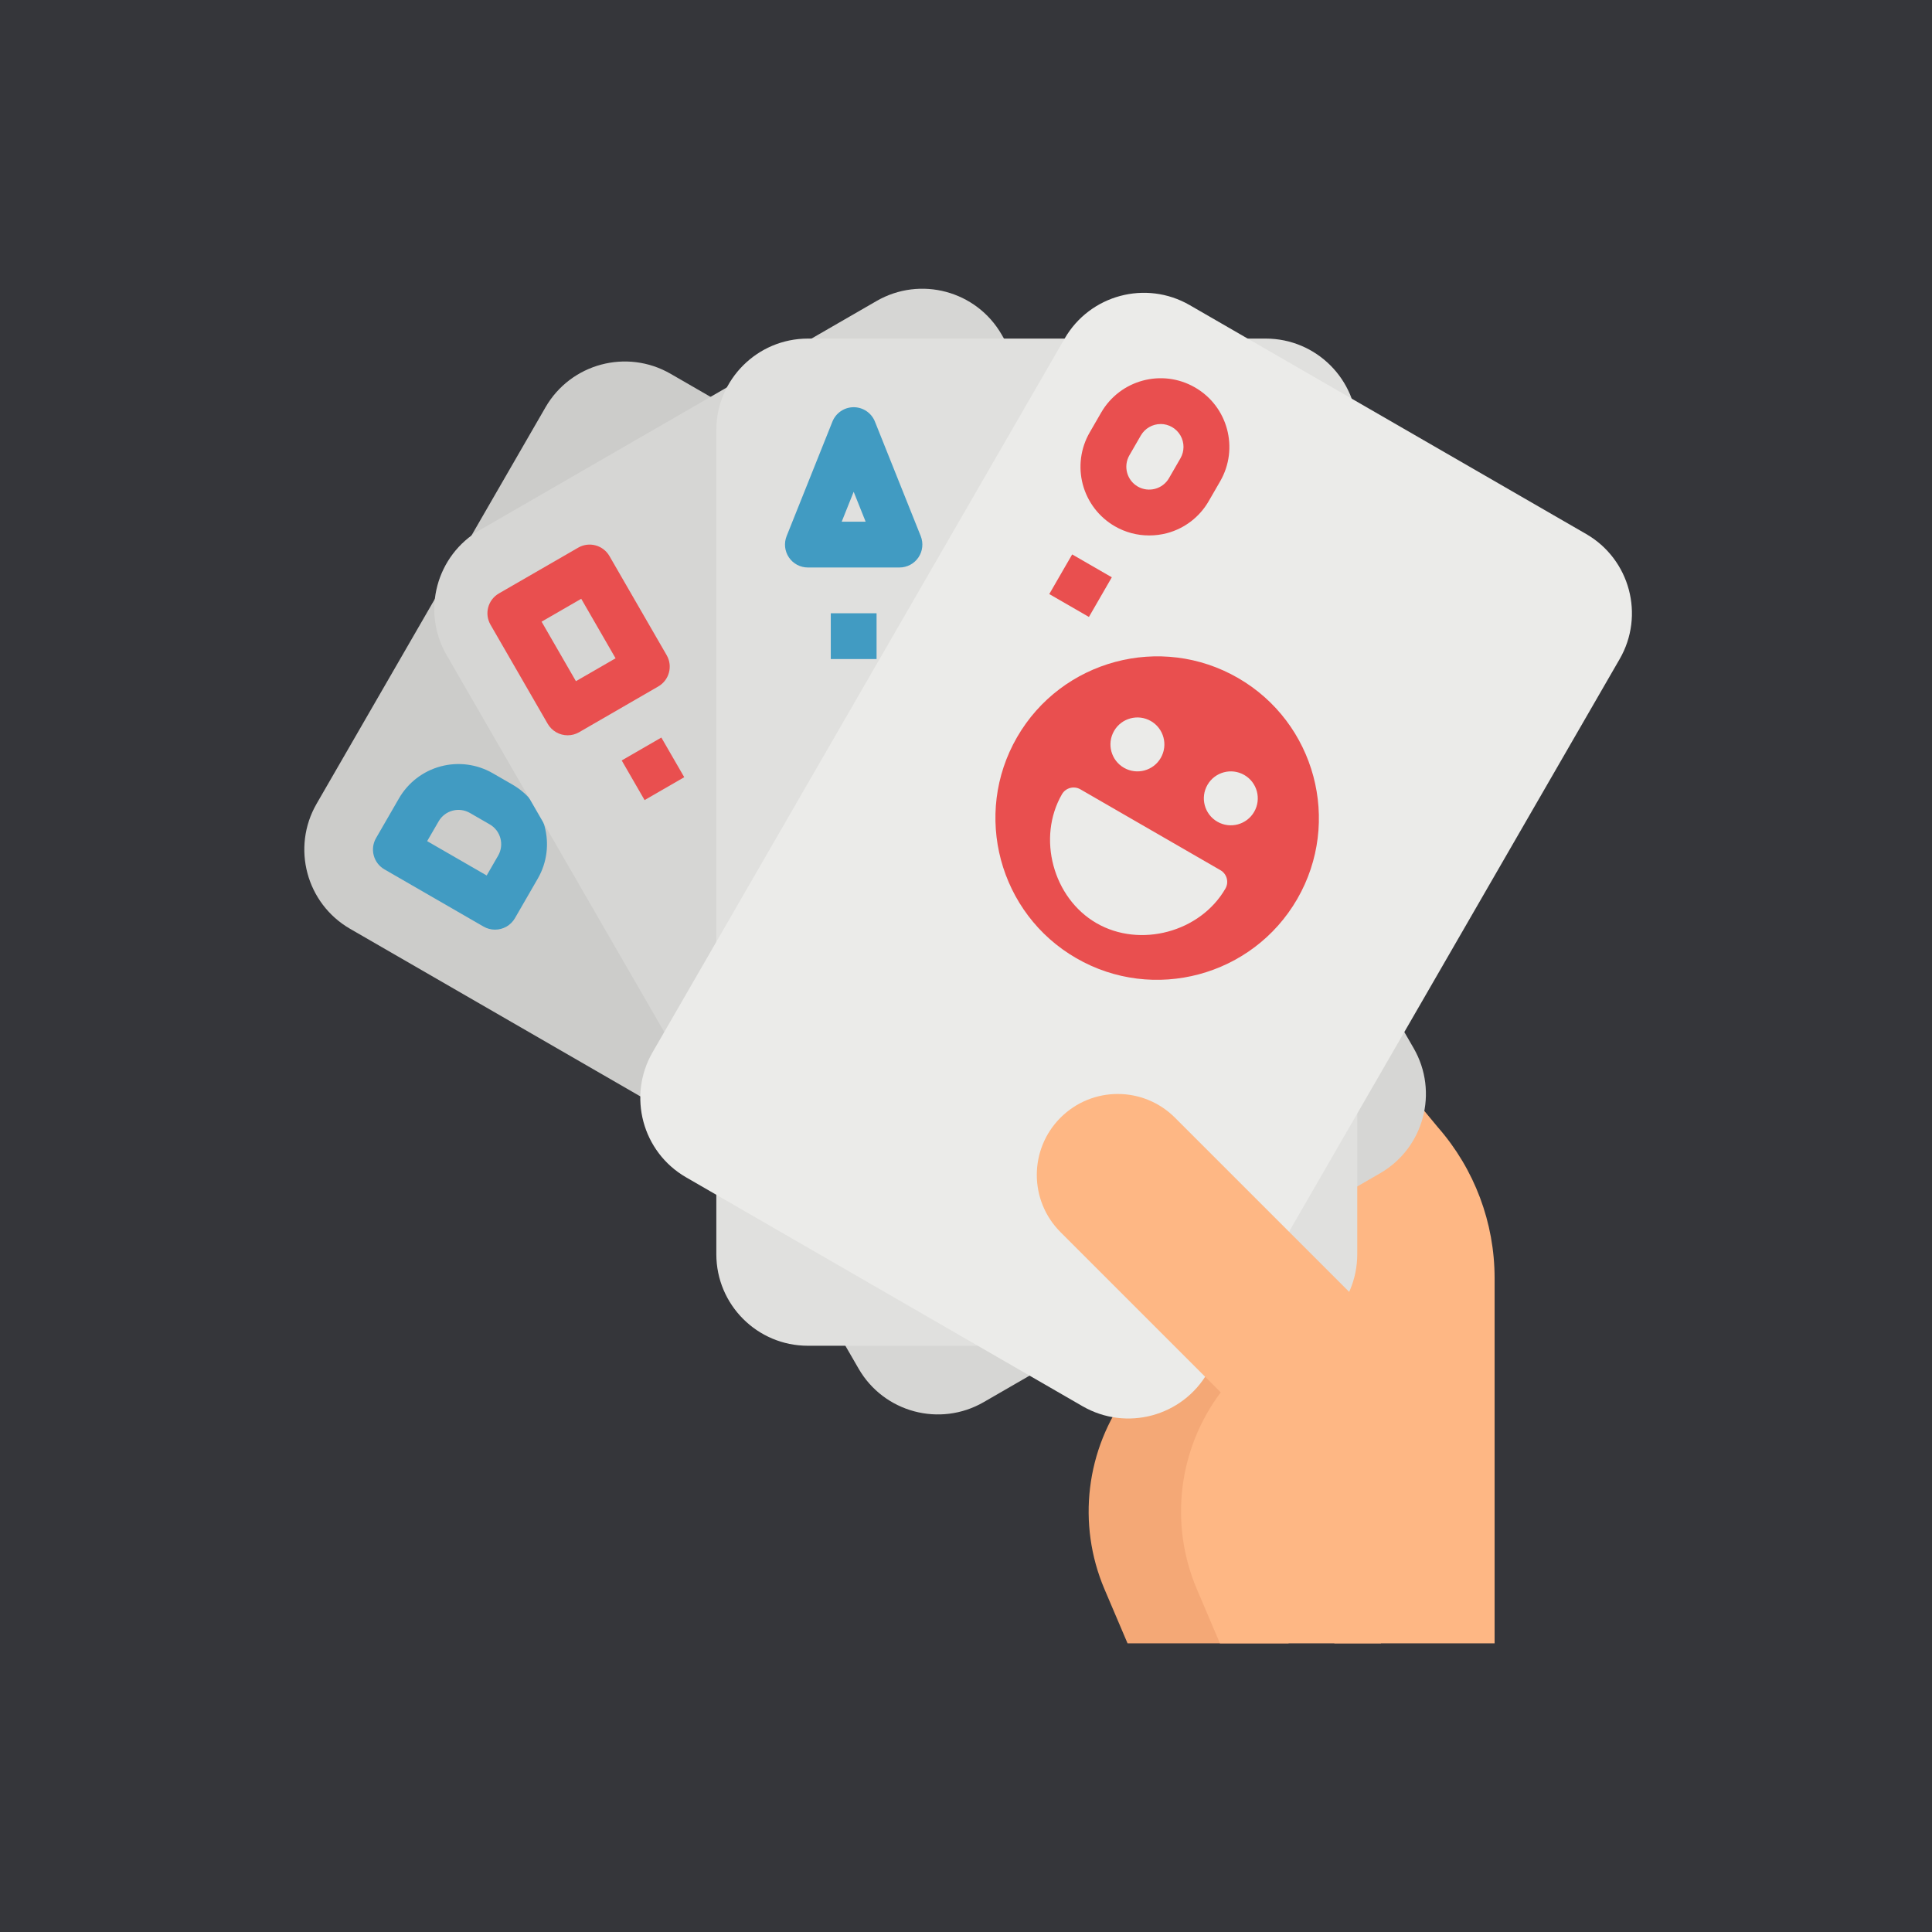 <svg width="1024" height="1024" viewBox="0 0 1024 1024" fill="none" xmlns="http://www.w3.org/2000/svg">
<rect width="1024" height="1024" fill="white"/>
<rect width="1024" height="1024" fill="#35363A"/>
<path d="M597.619 870.998L585.41 842.32C570.707 807.777 575.523 768.016 598.052 737.981L519.98 659.559C508.689 648.221 506.124 630.846 513.659 616.729L578.52 495.116C583.449 485.862 592.128 479.186 602.335 476.793C612.542 474.394 623.288 476.52 631.818 482.622L682.978 519.161V870.998H597.619Z" fill="#F4A876"/>
<path d="M707.242 531.293L762.152 597.535C781.505 619.655 792.169 648.043 792.169 677.426V870.998H707.242V531.293Z" fill="#FEB784"/>
<path d="M167.805 426.007L289.128 215.871C302.528 192.661 332.207 184.711 355.417 198.111L733.658 416.493C756.868 429.893 764.818 459.572 751.418 482.782L630.095 692.917C616.694 716.127 587.015 724.077 563.805 710.677L185.565 492.296C162.355 478.896 154.405 449.217 167.805 426.007V426.007Z" fill="#CCCCCA"/>
<path d="M262.352 492.728C260.225 492.728 258.134 492.171 256.285 491.111L203.752 460.78C200.961 459.175 198.929 456.521 198.094 453.411C197.259 450.301 197.697 446.983 199.315 444.199L211.447 423.187C216.269 414.816 224.219 408.703 233.549 406.203C242.879 403.697 252.82 405.006 261.185 409.84L271.706 415.906C289.11 425.971 295.076 448.221 285.052 465.65L272.92 486.662C270.74 490.436 266.706 492.746 262.352 492.728ZM226.405 445.822L257.95 464.021L264.016 453.518C267.363 447.712 265.379 440.295 259.573 436.942L249.052 430.876C243.253 427.535 235.842 429.519 232.495 435.319L226.405 445.822Z" fill="#419BC2"/>
<path d="M254.449 280.869L464.584 159.546C487.801 146.146 517.48 154.096 530.88 177.306L749.261 555.552C762.661 578.768 754.711 608.447 731.495 621.847L521.36 743.17C498.15 756.571 468.471 748.621 455.071 725.404L236.689 347.158C223.283 323.948 231.239 294.269 254.449 280.869V280.869Z" fill="#D6D6D4"/>
<path d="M300.81 389.722C296.48 389.704 292.487 387.4 290.307 383.656L259.976 331.11C256.623 325.311 258.614 317.888 264.413 314.541L306.444 290.276C312.243 286.923 319.666 288.914 323.013 294.713L353.344 347.259C356.697 353.065 354.706 360.481 348.907 363.834L306.876 388.135C305.028 389.189 302.937 389.734 300.81 389.722ZM287.055 329.499L305.253 361.044L326.265 348.912L308.067 317.367L287.055 329.499Z" fill="#E94F4F"/>
<path d="M329.518 403.051L350.53 390.919L362.663 411.931L341.644 424.063L329.518 403.051Z" fill="#E94F4F"/>
<path d="M428.199 179.456H670.846C697.652 179.456 719.375 201.186 719.375 227.986V664.749C719.375 691.555 697.652 713.278 670.846 713.278H428.199C401.399 713.278 379.67 691.555 379.67 664.749V227.986C379.67 201.186 401.399 179.456 428.199 179.456Z" fill="#E0E0DE"/>
<path d="M476.729 300.78H428.199C424.171 300.785 420.403 298.789 418.146 295.454C415.889 292.113 415.433 287.877 416.932 284.133L441.197 223.472C443.033 218.863 447.5 215.83 452.464 215.83C457.434 215.83 461.901 218.863 463.737 223.472L488.002 284.133C489.501 287.877 489.045 292.113 486.788 295.454C484.525 298.789 480.757 300.785 476.729 300.78ZM446.119 276.515H458.809L452.464 260.651L446.119 276.515Z" fill="#419BC2"/>
<path d="M440.332 325.044H464.596V349.309H440.332V325.044Z" fill="#419BC2"/>
<path d="M630.551 161.708L840.692 283.031C863.902 296.431 871.852 326.11 858.452 349.321L640.07 727.567C626.67 750.783 596.991 758.733 573.781 745.333L363.64 624.009C340.43 610.609 332.48 580.93 345.88 557.714L564.261 179.468C577.661 156.258 607.34 148.302 630.551 161.708V161.708Z" fill="#EBEBE9"/>
<path d="M609.046 283.796C602.678 283.801 596.422 282.131 590.907 278.944C582.537 274.122 576.429 266.166 573.923 256.836C571.423 247.505 572.727 237.565 577.561 229.2L583.627 218.697C593.68 201.275 615.948 195.297 633.37 205.35C650.793 215.397 656.764 237.671 646.717 255.094L640.651 265.597C635.841 273.979 627.885 280.099 618.543 282.581C615.444 283.399 612.251 283.807 609.046 283.796V283.796ZM615.196 224.751C610.853 224.739 606.837 227.056 604.663 230.817L598.597 241.321C595.255 247.12 597.246 254.531 603.04 257.884C608.839 261.213 616.238 259.229 619.585 253.441L625.651 242.932C627.82 239.188 627.82 234.567 625.663 230.817C623.507 227.068 619.514 224.751 615.184 224.733L615.196 224.751Z" fill="#E94F4F"/>
<path d="M556.139 314.867L568.272 293.854L589.284 305.981L577.152 326.999L556.139 314.867Z" fill="#E94F4F"/>
<path d="M646.581 870.998L634.377 842.32C619.668 807.777 624.49 768.016 647.019 737.981L562.093 653.055C545.34 636.308 545.34 609.146 562.093 592.393C578.84 575.64 606.008 575.64 622.755 592.393L731.945 701.584V870.998H646.581Z" fill="#FEB784"/>
<path d="M656.189 359.345C615.242 335.705 562.701 349.783 539.061 390.729C515.421 431.675 529.499 484.216 570.445 507.857C611.391 531.497 663.933 517.418 687.573 476.472C711.213 435.526 697.135 382.985 656.189 359.345ZM659.505 410.763C666.342 414.711 668.679 423.453 664.735 430.285C660.788 437.122 652.052 439.463 645.214 435.515C638.376 431.568 636.035 422.832 639.983 415.994C643.928 409.163 652.667 406.816 659.505 410.763ZM610.001 382.182C616.838 386.13 619.176 394.872 615.232 401.704C611.284 408.541 602.548 410.882 595.71 406.934C588.873 402.987 586.532 394.251 590.479 387.413C594.424 380.582 603.163 378.234 610.001 382.182ZM581.163 489.293C558.088 475.97 549.533 444.043 562.856 420.968C564.828 417.553 569.194 416.377 572.616 418.353L646.872 461.225C650.294 463.2 651.459 467.569 649.487 470.985C636.165 494.06 604.238 502.615 581.163 489.293Z" fill="#E94F4F"/>
</svg>
